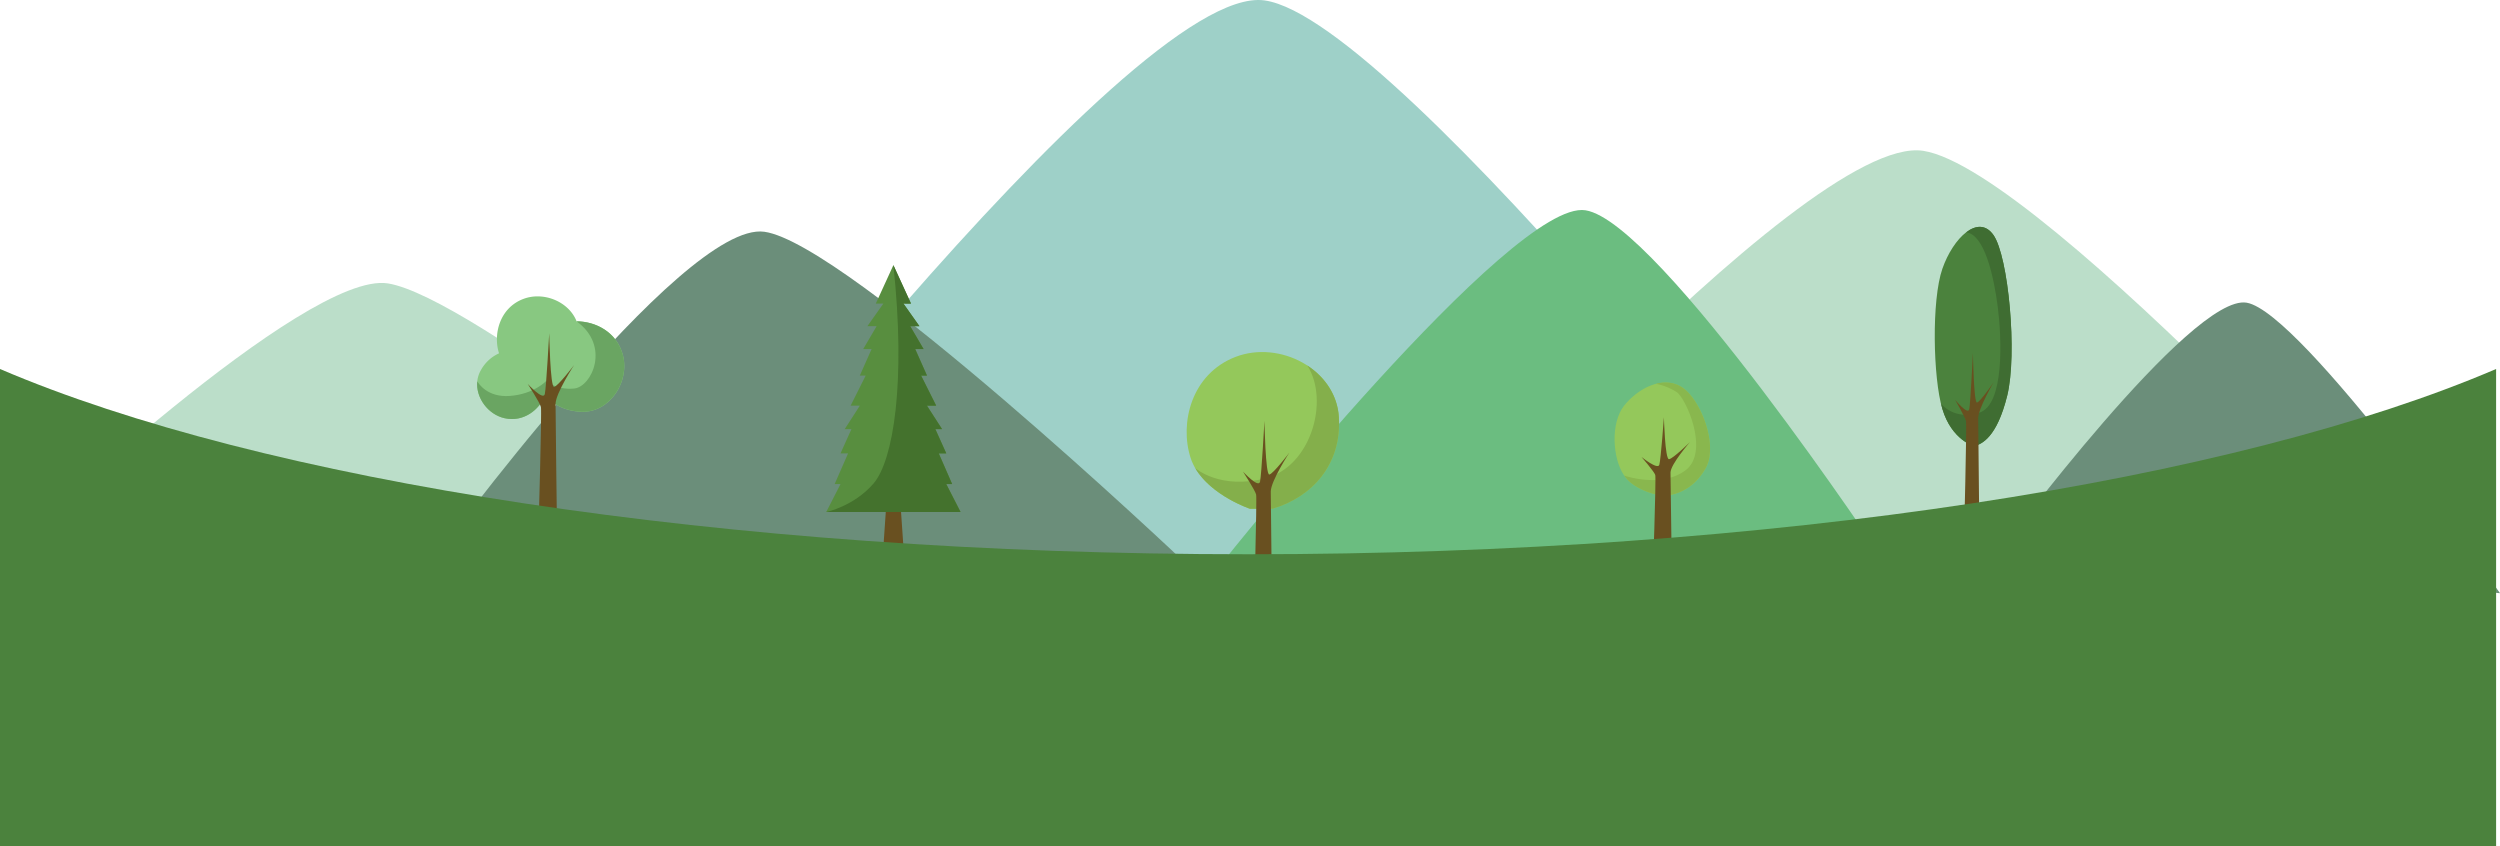 <svg id="圖層_1" data-name="圖層 1" xmlns="http://www.w3.org/2000/svg" viewBox="0 0 1926 652"><defs><style>.cls-1{fill:#bbdec9;}.cls-2{fill:#9ed0c8;}.cls-3{fill:#6b8e7a;}.cls-4{fill:#6bbd80;}.cls-5{fill:#c6c2af;}.cls-6{fill:#94c85b;}.cls-7{fill:#89b74e;}.cls-8{fill:#695020;}.cls-9{fill:#4b823d;}.cls-10{fill:#3f6d32;}.cls-11{fill:#84af4b;}.cls-12{fill:#588e3f;}.cls-13{fill:#44722d;}.cls-14{fill:#88c881;}.cls-15{fill:#6aa562;}</style></defs><title>bgc33333</title><path class="cls-1" d="M295.81,646.33C232.06,636.29,13,844.53,13,844.53L588,841S359.56,656.37,295.81,646.33Z" transform="translate(3 -428)"/><path class="cls-2" d="M971.16,428.31c-104.31-14.47-477,478.89-477,478.89h940.82S1075.47,442.78,971.16,428.31Z" transform="translate(3 -428)"/><path class="cls-1" d="M1478.73,544.2c-92.49-14.47-424.6,367-424.6,367h834.19S1571.22,558.67,1478.73,544.2Z" transform="translate(3 -428)"/><path class="cls-3" d="M1727.87,661.2C1685.29,653.8,1539,851,1539,851l384,34S1770.44,668.6,1727.87,661.2Z" transform="translate(3 -428)"/><path class="cls-4" d="M1218.47,590C1162,581,939.19,860.82,939.19,860.82h509.65S1275,598.89,1218.47,590Z" transform="translate(3 -428)"/><path class="cls-3" d="M585.88,606.55C522.07,597.62,331.4,858.77,331.4,858.77H907S649.7,615.49,585.88,606.55Z" transform="translate(3 -428)"/><ellipse class="cls-5" cx="1280.64" cy="444" rx="31.49" ry="12.5"/><path class="cls-6" d="M1292.44,726.11c-14.57-9-33.66,1.13-44.2,14.38s-9.11,40.6,0,53.85,30.64,15.79,30.64,15.79c7.54-.85,22.1-3.66,32.15-21.43S1307,735.14,1292.44,726.11Z" transform="translate(3 -428)"/><path class="cls-7" d="M1292.44,726.11c-6.09-3.77-13-4.18-19.69-2.43a46.54,46.54,0,0,1,15.95,6.38c7.33,4.91,25.63,46.4,6.67,60.36s-47.13,3.92-47.13,3.92c9.11,13.25,30.64,15.79,30.64,15.79,7.54-.85,22.1-3.66,32.15-21.43S1307,735.14,1292.44,726.11Z" transform="translate(3 -428)"/><path class="cls-8" d="M1298.92,768.62s-13,12.79-16.1,13.14-3.93-32.33-3.93-32.33-2.36,32.33-3.53,36.59-13.75-6-13.75-6,9.82,11.37,10.6,13.86-2,81.15-2,81.15h14.93s-1.18-76.54-1.18-82.93S1298.92,768.62,1298.92,768.62Z" transform="translate(3 -428)"/><ellipse class="cls-5" cx="1520.13" cy="412" rx="31.49" ry="12.5"/><path class="cls-9" d="M1532.71,609c-11.58-16.36-30.93,2-39.31,26.07s-7.24,84,0,108.05,24.36,28.63,24.36,28.63c6-1.53,17.57-6.64,25.56-38.85S1544.29,625.31,1532.71,609Z" transform="translate(3 -428)"/><path class="cls-10" d="M1532.71,609c-5.84-8.24-13.64-7.65-21-2,14.12,1.5,21.37,34,24.37,57.51s5.37,75.31-14.26,81.44c-19.44,6.07-29.31-6.74-29.49-7,.35,1.46.71,2.86,1.1,4.13,7.24,24,24.36,28.63,24.36,28.63,6-1.53,17.57-6.64,25.56-38.85S1544.29,625.31,1532.71,609Z" transform="translate(3 -428)"/><path class="cls-8" d="M1532.87,722.55s-10.3,15.15-12.8,15.57-3.12-38.29-3.12-38.29-1.87,38.29-2.81,43.34S1503.2,736,1503.2,736s7.81,13.46,8.43,16.41-1.56,90.58-1.56,90.58h11.87s-.94-85.11-.94-92.69S1532.87,722.55,1532.87,722.55Z" transform="translate(3 -428)"/><ellipse class="cls-5" cx="972.91" cy="473.5" rx="31.49" ry="12.5"/><path class="cls-6" d="M1028.46,749.27c-2.3-36.82-45.58-59.39-79.61-46.32S905.59,754,914.24,780.75s45.63,39.18,45.63,39.18h17.5C1007.62,811,1030.77,786.1,1028.46,749.27Z" transform="translate(3 -428)"/><path class="cls-11" d="M1028.46,749.27c-1.06-16.92-10.77-30.83-24.26-39.65h0c17.2,27.12,2.8,77.88-32.4,86.88-34.66,8.86-53.44-7.41-54-7.91,12.39,21.33,42.09,31.34,42.09,31.34h17.5C1007.62,811,1030.77,786.1,1028.46,749.27Z" transform="translate(3 -428)"/><path class="cls-8" d="M990.3,776.75s-12.41,16.37-15.41,16.83-3.76-41.38-3.76-41.38-2.26,41.38-3.38,46.83-13.16-7.73-13.16-7.73S964,805.85,964.73,809s-1.88,95.47-1.88,95.47h14.29S976,814.94,976,806.76,990.3,776.75,990.3,776.75Z" transform="translate(3 -428)"/><ellipse class="cls-5" cx="688.28" cy="431.5" rx="31.49" ry="12.5"/><polygon class="cls-8" points="691.42 354.39 688.28 354.8 685.15 354.39 679.66 434.5 688.28 434.5 696.91 434.5 691.42 354.39"/><polygon class="cls-12" points="729.04 372.94 733.57 372.94 723.22 349.3 729.04 349.3 720.63 330.6 725.8 330.6 714.16 312.55 721.27 312.55 709.63 289.34 714.16 289.34 705.1 268.93 711.57 268.93 701.22 251.3 708.34 251.3 696.05 233.9 701.87 233.9 688.28 204.24 674.7 233.9 680.52 233.9 668.23 251.3 675.35 251.3 665 268.93 671.47 268.93 662.41 289.34 666.93 289.34 655.29 312.55 662.41 312.55 650.76 330.6 655.94 330.6 647.53 349.3 653.35 349.3 643 372.94 647.53 372.94 636.53 394.43 740.04 394.43 729.04 372.94"/><path class="cls-13" d="M726,800.94h4.53L720.22,777.3H726l-8.41-18.7h5.18l-11.64-18.05h7.12l-11.64-23.21h4.53l-9.06-20.41h6.47L698.22,679.3h7.12L693,661.9h5.82l-13.58-29.66c9.78,90.24,0,150.56-15.28,168.26s-36.47,21.93-36.47,21.93H737Z" transform="translate(3 -428)"/><ellipse class="cls-5" cx="424.27" cy="406" rx="31.49" ry="12.5"/><path class="cls-14" d="M476.74,701c-4.87-17.33-20.94-25.4-35.53-25.45-5.87-15.07-25.34-23.27-41.13-17.21-18.31,7-23.28,27.48-18.62,41.86h0a30.06,30.06,0,0,0-14,13c-8.24,14.36,2.39,33.51,18.36,37,14.59,3.22,26.58-6.48,31.11-17.44,6.67,7.31,16.17,12.1,28.26,12.47C466.94,745.85,482.55,721.67,476.74,701Z" transform="translate(3 -428)"/><path class="cls-15" d="M476.74,701c-4.87-17.33-20.94-25.4-35.53-25.45,26.29,19,11.72,50.48-1.92,51.78s-21.52-5.8-21.52-5.8-9.33,10.09-28,11.5c-17.26,1.3-24.16-9.65-25.09-11.29-1.26,12.51,8.17,25.61,21.11,28.46,14.59,3.22,26.58-6.48,31.11-17.44,6.67,7.31,16.17,12.1,28.26,12.47C466.94,745.85,482.55,721.67,476.74,701Z" transform="translate(3 -428)"/><path class="cls-8" d="M439.29,709.24s-12.41,16.37-15.41,16.83-3.76-41.38-3.76-41.38-2.26,41.38-3.38,46.83-13.16-7.73-13.16-7.73,9.4,14.55,10.15,17.73S411.84,837,411.84,837h14.29S425,747.43,425,739.25,439.29,709.24,439.29,709.24Z" transform="translate(3 -428)"/><path class="cls-9" d="M958.5,855C552.9,855,197.1,798-3,712.27V1080H1920V712.27C1719.9,798,1364.1,855,958.5,855Z" transform="translate(3 -428)"/></svg>